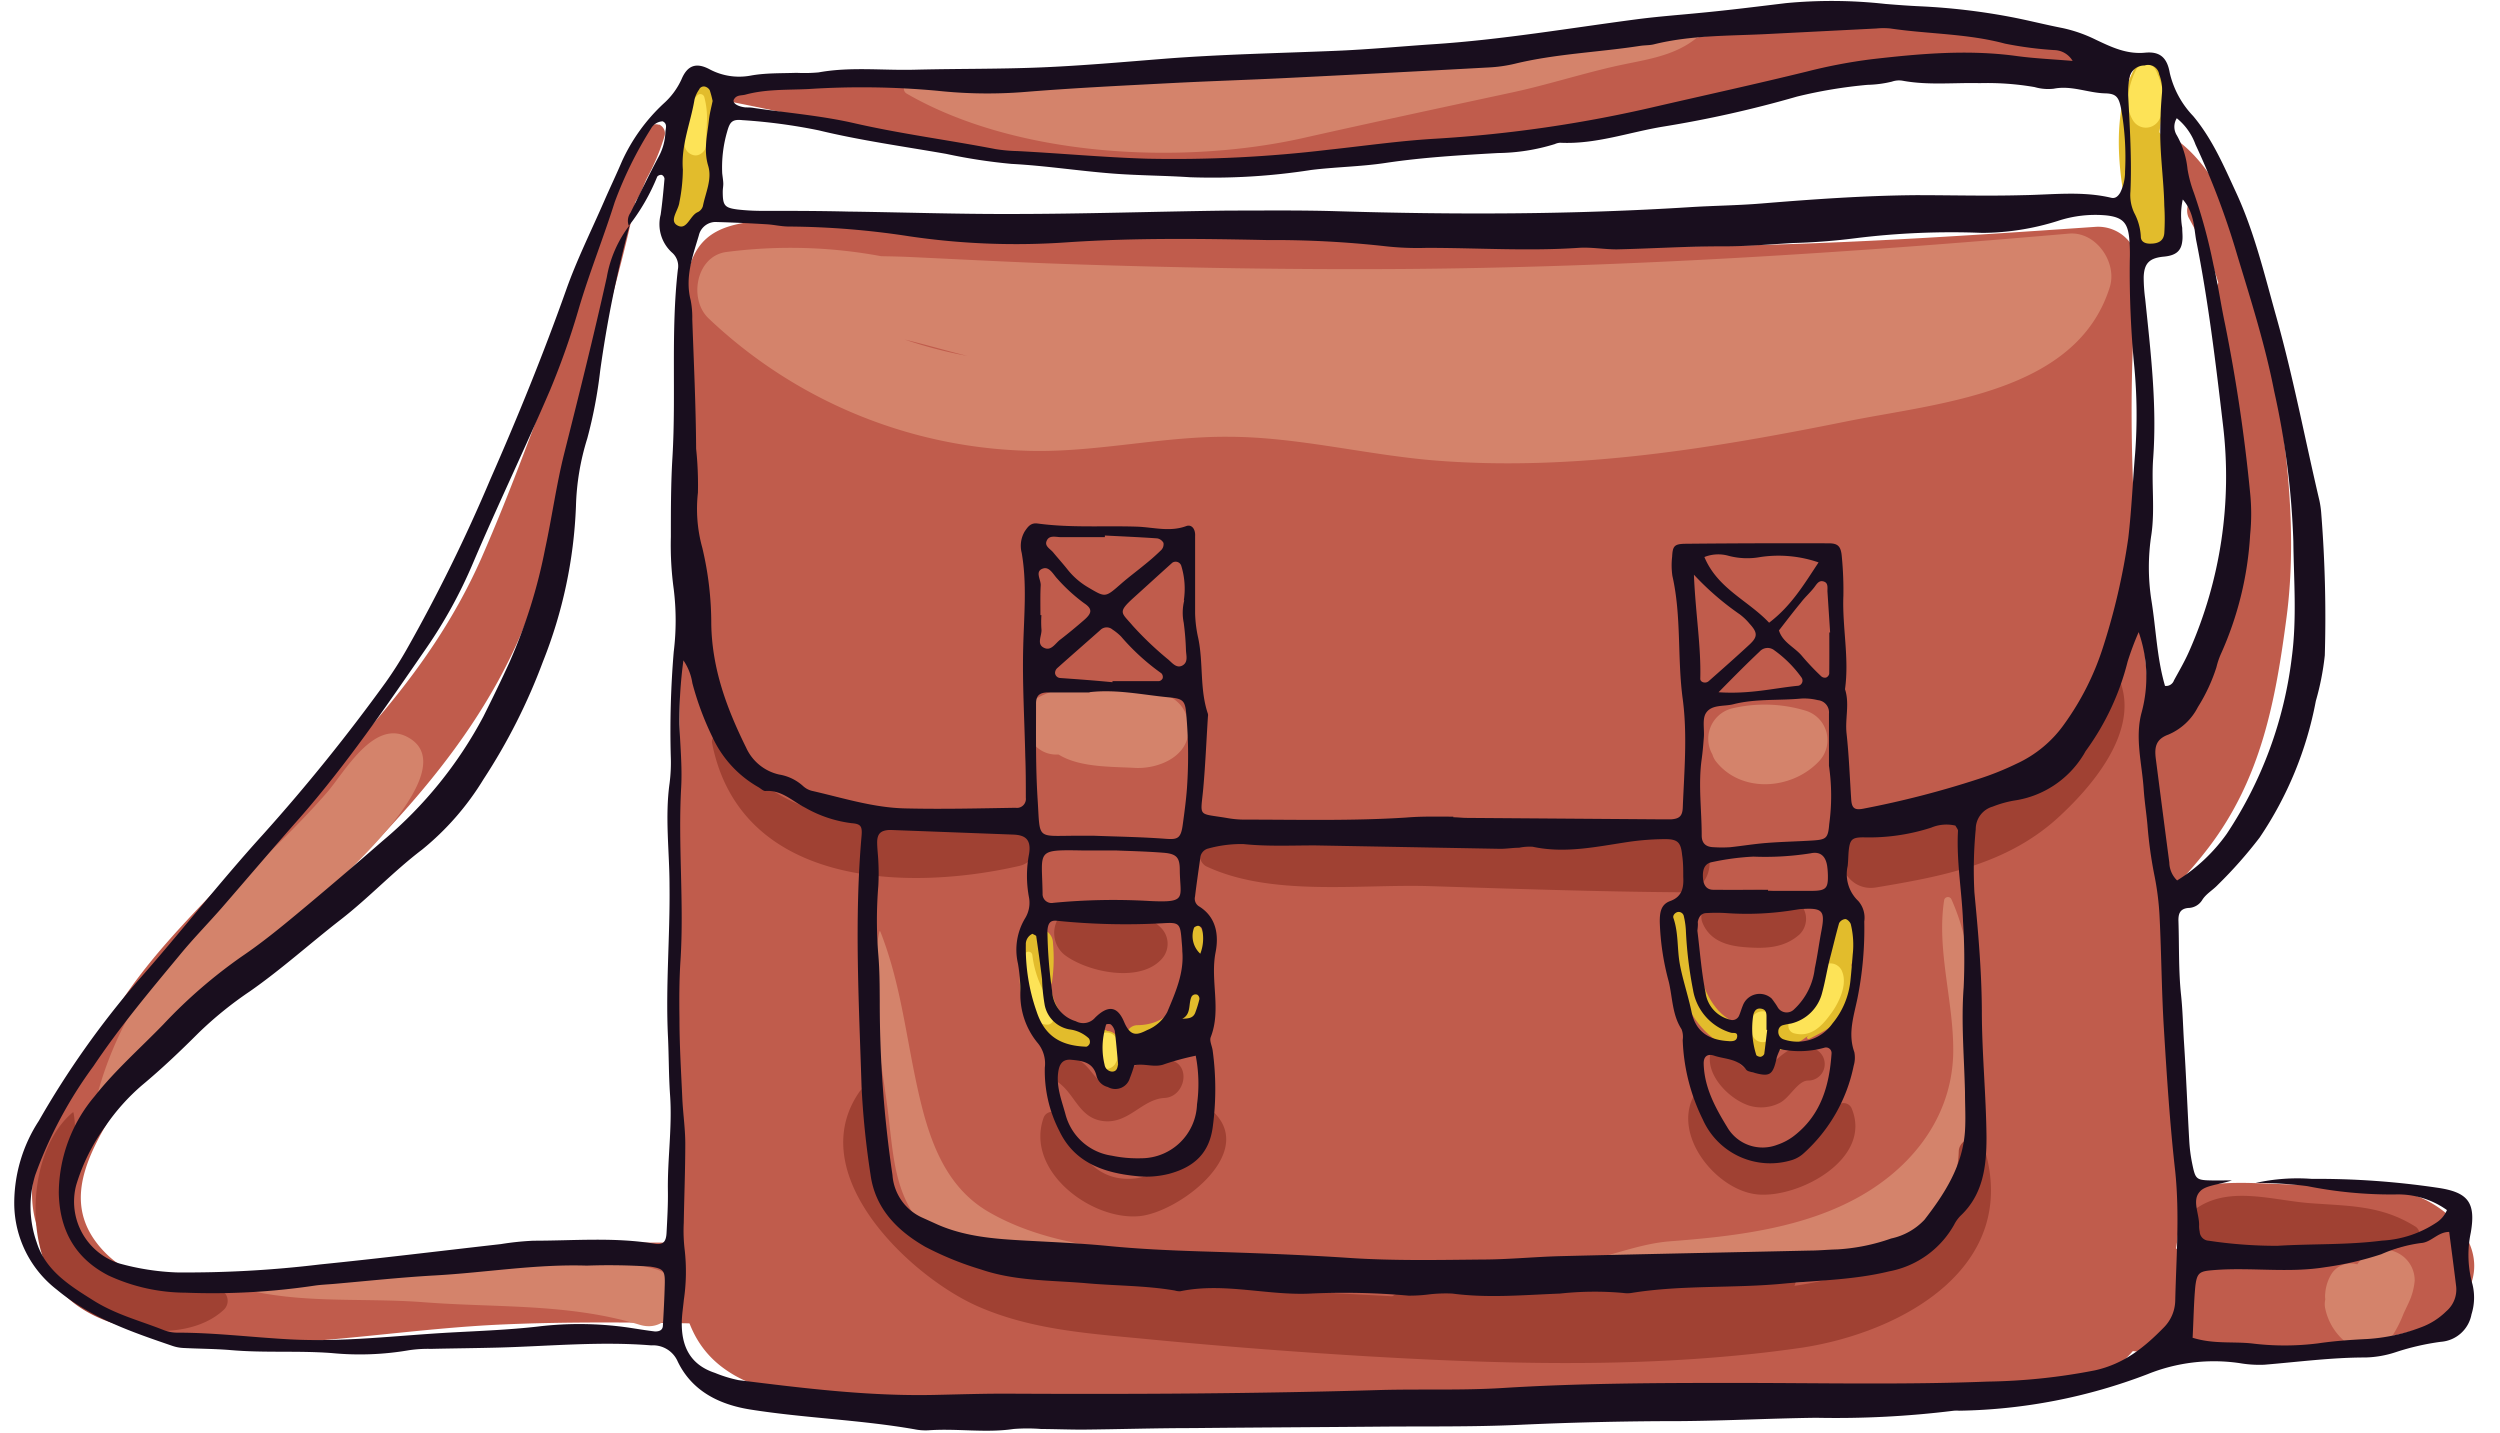 <svg xmlns="http://www.w3.org/2000/svg" viewBox="-1.59 -0.128 278.97 159.928"><title>Depositphotos_74654553_07</title><g data-name="Layer 2"><g data-name="Layer 1"><path d="M85.54 139a202.77 202.77 0 0 0-31.86.34c-9.77.77-19.38 2.89-29.13 3.69-5.23.43-10.93.47-14.73-3.72-4.2-4.62-2.13-9.52.61-14.24 4-6.9 10.66-12.41 16.38-17.94C38.3 96 50.28 85.43 56.66 70.37c3.68-8.68 5.24-17.55 7.34-26.65 2.13-9.46 5.39-18.86 6.48-28.52.05-.47-.69-.65-.89-.24-3.67 7.58-5.41 15.84-8.33 23.7s-5.76 15.81-9.12 23.47C46 76 35.76 85.3 25.55 96c-4.58 4.81-9.6 9.67-13.32 15.2-3.45 5.14-7.54 11.35-9.48 17.26-4.34 13.26 10.68 21.39 21.8 21.43 10 0 20.11-1.81 30.12-2.23 10.32-.44 20.55-.1 30.87.08 5.72.11 5.56-8.32 0-8.74z" fill="#c05c4c"/><path d="M72.09 13.84l-.09-.06h-.12a1 1 0 0 0-1 .26 24 24 0 0 0-2.68 4.36c-.74 1.34-1.84 2.6-1.42 4.17a1.05 1.05 0 0 0 1.29.73c1.55-.64 1.85-2.05 2.51-3.52a24.46 24.46 0 0 0 2-4.78 1.07 1.07 0 0 0-.49-1.16z" fill="#c05c4c"/><path d="M251.72 39.08c-1.42-7.63-4.06-19.61-11.13-24.09a.27.27 0 0 0-.39.3c1.19 4 3.81 7.4 5.3 11.3A67.91 67.91 0 0 1 248.86 39a82.81 82.81 0 0 1 .09 27.4c-1.18 7.79-5.35 15.36-10.38 21.35a38.37 38.37 0 0 1-7.74 7.25c-3.1 2.1-6.44 3.08-8.67 6.21-1.38 1.94.07 4.8 2.18 5.36 7.63 2 16.33-6.61 20.53-12.13 5.86-7.69 7.46-16.33 8.69-25.67 1.28-9.68-.05-20.07-1.84-29.69z" fill="#c05c4c"/><path d="M253.32 41.66c0-.19-.06-.36-.09-.55v-.19a43.71 43.71 0 0 0-4.11-12.84 48.42 48.42 0 0 0-3.12-6 2 2 0 0 0-3.4 2c.69 1.28 1.36 2.56 2 3.85s1 2.33 1.35 3.51c-1.56 3-.5 6 .31 9.23a54.81 54.81 0 0 1 1.37 19.91c-1.4 11.39-7.91 19.59-16 27.15-2.58 2.4.75 6.7 3.76 4.87 8.68-5.27 12.74-14.66 15.07-24a53.8 53.8 0 0 0 1.41-16.2 80.24 80.24 0 0 0-.95-8c0-.19-.07-.4-.12-.62 1.2.08 2.7-.65 2.52-2.12z" fill="#c05c4c"/><path d="M266.4 132.83c-4.29-.85-9-.65-13.32-.82-4.63-.18-8.65-.52-12.92 1.42a1.64 1.64 0 0 0 0 2.8c5.45 3.41 12.74 3 19 3.51 1.63.13 3.28.15 4.89.39s2.91 0 .88.76c-3.14 1.17-7.93.74-11.27.92-6.52.35-12.86-.36-19.35-.66-5-.23-10.29.22-12.36 5.32-.62 1.53.7 2.94 2 3.46 3.57 1.48 8.22.34 12.07.67a118.1 118.1 0 0 0 12.89.62 71.61 71.61 0 0 0 14.44-1.82c3.21-.74 7.12-1.29 9.4-3.92 4.63-5.4-.75-11.48-6.35-12.65z" fill="#c05c4c"/><path d="M266.05 138.62c-4.78-2.78-10.77-1.68-16-1-5.41.72-11.85 1.43-15.81 5.54a2.75 2.75 0 0 0 1.2 4.55c4.89 1.32 10.2-.41 15.08-1.19 5.1-.82 11.07-.37 15.55-3.17a2.77 2.77 0 0 0-.02-4.73z" fill="#c05c4c"/><path d="M235 6.28C223.68 2 210.73 1.12 198.76 2.59c-13.13 1.62-26.13 3.75-39.27 5.17a332.28 332.28 0 0 1-39.72 1.89c-13.07-.17-27-1.82-39.89.46a.58.58 0 0 0 0 1.1c12.63 2.5 25 5.79 37.95 6.67a231.94 231.94 0 0 0 39.73-.63C170 16 182 12.8 194.18 10.23c6.65-1.4 13.33-2.84 20.11-3.26a75.73 75.73 0 0 1 9-.21c4.1.23 7.11 1.3 10.9 2.65 1.95.71 2.81-2.41.81-3.13z" fill="#c05c4c"/><path d="M241.79 124.28c-.09-31.49-7.87-61.91-4.8-94.43a4.46 4.46 0 0 0-4.67-4.67c-16.84 1.16-33.69 2.29-50.58 2.16-16.25-.12-32.48-1.13-48.7-2.09s-32.5-2.07-48.7-.84c-4.68.36-8.23 1.07-9.22 6.22 0 .13 0 .26-.06.38a4.49 4.49 0 0 0-.78 2.6v3.63a90.23 90.23 0 0 0 0 12l-.14 68.74v20.1c0 5.47.28 11.1 5.14 14.56 3.71 2.65 8.36 3 12.79 3.12 7.42.15 14.85.08 22.27.12q42.51.24 85 .44c6.75 0 13.5.12 20.24.08 5.58 0 11.35-.5 15.63-4.52 7.36-6.88 6.61-18.36 6.58-27.6z" fill="#c05c4c"/><path d="M229.28 25.94c-24.83 2.16-49.67 3.78-74.6 3.95-12.28.08-24.58-.13-36.85-.54-6-.2-11.93-.52-17.9-.8-1.07-.05-2.14-.07-3.2-.09A55.28 55.28 0 0 0 79.41 28c-3.35.5-4.15 5.27-1.95 7.38a53.76 53.76 0 0 0 35.2 14.78c7.63.31 15.12-1.59 22.73-1.55 7.91 0 15.68 2.09 23.56 2.68 15.28 1.15 30.56-1.38 45.49-4.39 10.24-2.07 25.71-3.13 29.4-15 .85-2.72-1.52-6.22-4.56-5.96zM106.36 39.59a49.25 49.25 0 0 1-7-1.83c2.33.56 4.64 1.24 7 1.83z" fill="#d4836b"/><path d="M199.88 79.17a15.76 15.76 0 0 0-8.26-.23 3.5 3.5 0 0 0-2.12 5.13 2.33 2.33 0 0 0 .39.77c2.84 3.6 8.48 3.17 11.48 0a3.43 3.43 0 0 0-1.49-5.67z" fill="#d4836b"/><path d="M131 80.79a3.66 3.66 0 0 0-2.56-3.37c-4.39-1.33-9.71-1.92-13.94.16-3.18 1.57-1.55 6.5 1.76 6.49h.28c2.34 1.46 5.9 1.34 8.49 1.49 2.78.15 6.37-1.41 5.97-4.77z" fill="#d4836b"/><path d="M138.65 140.83c-9.57-1.35-21.32-.68-30-5.77-5-2.94-6.7-8.49-7.88-13.87-1.31-6-1.89-11.7-4.13-17.38 0 0-.09-.05-.1 0-1.35 6.64-.05 12.65.85 19.29.83 6.13.6 11.17 5.82 15.33 4 3.21 9 4.48 14 4.7a62.61 62.61 0 0 0 8.24.06c4.33-.39 8.55-.19 12.89-.44 1.08-.06 1.47-1.75.31-1.92z" fill="#d4836b"/><path d="M219.15 121.73c-.16-6.84-.14-15.22-3-21.54a.43.43 0 0 0-.79.1c-.9 5.7 1.16 11.6 1 17.36-.27 7.47-5.24 13.22-11.69 16.4-6 3-13.24 3.83-19.83 4.33-3.88.29-7.33 2-11.16 2.42-3.22.38-6.44.26-9.66.88-1.38.27-1.09 2.62.34 2.48 5-.46 9.45-1.69 14.44-1.05a91.42 91.42 0 0 0 11.43.38c7.62 0 14.83-.55 21.29-5.15 5.62-4.03 7.78-9.89 7.63-16.61z" fill="#d4836b"/><path d="M187.6 3c-2.86-.76-5.27.06-8.15.66-3.83.8-7.67 1.27-11.52 1.91-7.69 1.23-15.51 2.53-23.33 2.52-7.33 0-14.65.56-22 .64-7.51.08-15.22-.22-22.7.38a.65.65 0 0 0-.33 1.2c12.2 7.06 30.55 8 44.09 5 7.82-1.76 15.67-3.44 23.52-5.13 3.8-.82 7.47-2 11.26-2.87 3.34-.77 6.75-1.06 9.41-3.3A.62.62 0 0 0 187.6 3z" fill="#d4836b"/><path d="M265.73 139.58a3.43 3.43 0 0 0-3.78.72 5.85 5.85 0 0 0-.49.66 2.57 2.57 0 0 0-2.84 1 4.87 4.87 0 0 0-.74 2.22 2.68 2.68 0 0 0 0 .65v.07a2.31 2.31 0 0 0 0 1 6.59 6.59 0 0 0 2.21 3.68c1.67 1.69 4 1 5.3-.68a13.8 13.8 0 0 0 1.24-2.47l.55-1.17a7.24 7.24 0 0 0 .68-2.48 3.42 3.42 0 0 0-2.13-3.2z" fill="#d4836b"/><path d="M71.59 141.5a57.85 57.85 0 0 0-23-1.56c-8.18 1.12-16.2 1.87-24.43 2.55a.41.41 0 0 0-.11.8c7.13 2.22 14.36 1.33 21.71 1.9 8.18.63 16.09.1 24.06 2.52 4.03 1.2 5.77-5.11 1.77-6.21z" fill="#d4836b"/><path d="M43.79 82.07c-3.76-1.9-7 4.08-8.93 6.28-3.43 3.92-7.25 7.46-11 11.05-7.36 7-13 14.72-15.09 24.75a.46.46 0 0 0 .83.35c5.58-8.78 14.68-15.37 22.23-22.39 2.62-2.46 19.29-16.35 11.96-20.04z" fill="#d4836b"/><path d="M128.9 118.13a5.63 5.63 0 0 0-4 .77c-.9.5-2.23 1.92-3.31 1.84-.62 0-1.59-1.72-2.33-2.24a2.57 2.57 0 0 0-3.14-.08 1.18 1.18 0 0 0 0 2c2.22 1.2 2.54 4.26 5.48 4.56 2.78.28 4.26-2.45 6.75-2.59 2.3-.1 3.09-3.75.55-4.26z" fill="#a04133"/><path d="M128 103.44c-1.29-1.34-2.77-1.41-4.49-1.62a40.48 40.48 0 0 0-4.7-.64c-3 0-3.67 3.79-1.45 5.36 2.61 1.85 8.23 3 10.64.39a2.52 2.52 0 0 0 0-3.49z" fill="#a04133"/><path d="M199.25 100.7c-1.87-1.7-4.33-1.66-6.72-1.39-1.4.16-5 1.35-4.14 3.54.83 2 2.73 2.57 4.77 2.72 2.23.17 4.37.11 6.09-1.46a2.44 2.44 0 0 0 0-3.41z" fill="#a04133"/><path d="M200.69 116.84c-2.22-.71-3.51.79-5 2.17-1.92 1.83-3.37-1-4.9-2.06a1.06 1.06 0 0 0-1.58.91c-.16 2.31 2.3 4.71 4.37 5.38a4.55 4.55 0 0 0 3.45-.31c1.08-.55 2-2.47 3.13-2.48a1.84 1.84 0 0 0 .53-3.61z" fill="#a04133"/><path d="M205 123.48a1 1 0 0 0-1.4-.37c-3 1.54-4.14 5.33-7.95 5.63a7.64 7.64 0 0 1-4.46-1.42c-1.93-1.24-2-3.07-2.31-5.2a.67.67 0 0 0-1.24-.34c-2.89 4.51 2.19 10.88 6.82 11.37s13.02-3.98 10.54-9.67z" fill="#a04133"/><path d="M134 124.13a1 1 0 0 0-1.35 0c-1.12.9-1.45 2.11-2.12 3.33a7.17 7.17 0 0 1-5.29 3.89c-4.86.63-6.78-3.45-8.63-7a1 1 0 0 0-1.74.23c-2.11 5.93 5.31 11.5 10.67 11 4.24-.38 12.92-6.79 8.46-11.45z" fill="#a04133"/><path d="M111.41 91c-10.94.85-25.72 2.72-32.23-8.75a.72.72 0 0 0-1.31.55C81 98.64 99.25 99.45 112.15 96.5c3.02-.69 2.43-5.73-.74-5.5z" fill="#a04133"/><path d="M185.93 92.7c-9.35-.49-18.77-.58-28.13-.53-7.79 0-17.64-1.48-24.82 1.93a1.42 1.42 0 0 0 0 2.43c7.22 3.41 17 2 24.82 2.22 9.36.3 18.76.62 28.13.69 4.36.01 4.31-6.52 0-6.74z" fill="#a04133"/><path d="M235.1 76.22a.68.68 0 0 0-1.22-.16c-1.16 2.15-1.59 4.65-3 6.69a16.91 16.91 0 0 1-8.59 6.25 78.81 78.81 0 0 1-16.22 3.78c-4 .58-2.35 6.79 1.69 6.12 7.37-1.23 14.54-2.57 20.23-7.72 3.77-3.43 8.95-9.43 7.11-14.96z" fill="#a04133"/><path d="M219.84 128a1.46 1.46 0 0 0-2.86.39c-.12 6-5.66 11.39-11.05 13.24s-11.11 2.25-16.68 2.68a285 285 0 0 1-36.73.14c-11.52-.6-23.19-1.2-34.65-2.56-5.53-.66-11.08-1.1-15.78-4.38-5.83-4.06-6.35-8.81-6.13-15.37a.89.89 0 0 0-1.64-.45c-6.41 9.22 5.63 20.6 13.17 23.94 6.1 2.69 12.66 3.06 19.22 3.7q12.39 1.19 24.82 1.92c15.9.92 32.17 1.31 48-1 11.23-1.73 24.32-9.03 20.31-22.25z" fill="#a04133"/><path d="M198.17 141.7c-2.85-1.44-5.26-.82-8.38-.47q-5.82.65-11.66 1.08c-7.85.58-15.59.88-23.4 1.87a1.43 1.43 0 0 0 0 2.86 117.14 117.14 0 0 0 24.37.22c5.65-.42 14.92.41 19.33-3.59a1.27 1.27 0 0 0-.26-1.97z" fill="#a04133"/><path d="M267.85 136.69c-3.76-2.33-7.3-2.23-11.68-2.56-4.11-.31-8.81-1.91-12.47.45a2.58 2.58 0 0 0 0 4.41c3.54 2.19 7.64.79 11.61.7 4.4-.1 8.16.58 12.29-1.13a1 1 0 0 0 .25-1.87z" fill="#a04133"/><path d="M23.13 143.84c-4.5-2.66-9.88.09-14.3-3.28C3 136.14 7.69 129.8 6.61 124h-.08c-4.91 4.08-5.46 14.41-1.68 19.47 3.65 4.9 14 6.85 18.56 2.53a1.37 1.37 0 0 0-.28-2.16z" fill="#a04133"/><path d="M202.45 103c-.76 4.5-2.3 11.78-8.36 11.44s-6.4-7.9-7.34-12.28c-.25-1.14-1.92-.82-2 .27-.28 5.92 2.13 14.54 9.31 14.93 7.54.41 11.11-7.63 11.74-13.9.2-1.9-3.03-2.36-3.35-.46z" fill="#e2bc2c"/><path d="M196.62 112.58c.07-1.64-2-1.91-2.85-.77-1 1.41-1.06 3.69-.87 5.36a1.71 1.71 0 1 0 3.37-.46c-.21-1.45.28-2.71.35-4.13z" fill="#e2bc2c"/><path d="M204.2 106.57a.6.6 0 0 0-.84 0 3.48 3.48 0 0 0-1 1.55c-.21.84-.22 1.68-.48 2.52s-.57 1.42-.74 2.16a7.08 7.08 0 0 1-1.07 2.77c-.11.14.1.3.23.23 2-1.05 3.44-1.67 4.34-3.86.75-1.87 1.2-3.94-.44-5.37z" fill="#e2bc2c"/><path d="M122.14 115a3.69 3.69 0 0 0-2.09-.41 4.18 4.18 0 0 1-2.9-1.26 6.07 6.07 0 0 1-1.48-3.55 1.59 1.59 0 0 0 .15-.47 18.28 18.28 0 0 0 .09-4.18 1.65 1.65 0 0 0-3.3 0c-.06.63-.09 1.25-.09 1.87-.14 3.43 0 6.91 2.9 9.31 1.81 1.5 6.75 3.15 7.21-.47a1 1 0 0 0-.49-.84z" fill="#e2bc2c"/><path d="M132.25 103.18c-.18-.26-.67-.36-.82 0-.9 2.1-.19 4.41-.78 6.62-.72 2.69-2.46 4.43-5.3 4.47-1.52 0-2 2.5-.37 2.76a7 7 0 0 0 7-3.77c1.5-2.67 2.08-7.48.27-10.08z" fill="#e2bc2c"/><path d="M124.21 117.6c-.24-.51-.44-1.05-.72-1.54a2.51 2.51 0 0 0-.56-.7 1.58 1.58 0 0 0-.7-.41q-.69-.06-.3-.06a1.19 1.19 0 0 0-1.34.54l.1-.08a1.19 1.19 0 0 0-.33.51 2.13 2.13 0 0 0-.14.72 3.13 3.13 0 0 0 .36 1.35c.37.9.66 2.11 1.8 2.26a1.66 1.66 0 0 0 1.75-.71l.08-.12a1.78 1.78 0 0 0 0-1.76z" fill="#e2bc2c"/><path d="M77.73 8.62c-.12-.38-.71-.64-1-.26-3.36 4.34-3.38 10.88-3.87 16.17-.24 2.62 3.76 2.55 4.06 0 .6-5.04 2.35-10.95.81-15.91z" fill="#e2bc2c"/><path d="M239.38 14.62a62.69 62.69 0 0 0 .62-6.87 1.66 1.66 0 0 0-3.07-.83c-3.22 5.26-2.13 13.24-.61 18.9.69 2.59 4 1.74 4.33-.59.42-3.32.61-7.61-1.27-10.61z" fill="#e2bc2c"/><path d="M196.49 114.11a1.38 1.38 0 1 0-2.77 0 2.12 2.12 0 0 0 .5 1.69 1.25 1.25 0 0 0 1.76 0 2.12 2.12 0 0 0 .51-1.69z" fill="#fde357"/><path d="M204 108.37a1.4 1.4 0 0 0-2.53-.33c-.58 1.06-.51 2.28-1.22 3.32a5.32 5.32 0 0 1-1.09 1.15 3.57 3.57 0 0 0-1.08 1.43.85.85 0 0 0 .5 1.23c1.77.48 3-.63 4-2 .92-1.17 2-3.29 1.42-4.8z" fill="#fde357"/><path d="M239.79 10.18a9.55 9.55 0 0 0-.86-2.56 1.25 1.25 0 0 0-2.14 0 9.55 9.55 0 0 0-.86 2.56 4.21 4.21 0 0 0 .5 3.13 1.68 1.68 0 0 0 2.87 0 4.21 4.21 0 0 0 .49-3.13z" fill="#fde357"/><path d="M77 10.7a.46.46 0 0 0-.76-.2A4.53 4.53 0 0 0 75 12.87a11 11 0 0 0-.2 3.12 1.27 1.27 0 0 0 .88 1.16 1 1 0 0 0 .93-.12 1.2 1.2 0 0 0 .6-1c0-.94.05-1.87.09-2.81a8.89 8.89 0 0 0-.3-2.52z" fill="#fde357"/><path d="M114.81 110.39a11.83 11.83 0 0 1-1.2-3.91.43.43 0 0 0-.84-.11 7.61 7.61 0 0 0-.29 4.84c.44 1.31 1.24 3 2.81 3a.71.71 0 0 0 .69-.69c.13-1.13-.75-2.13-1.17-3.13z" fill="#fde357"/><path d="M123.09 118.13a2.54 2.54 0 0 0 .1-1.26v-.28a1.67 1.67 0 0 0-.11-.67 1.28 1.28 0 0 0-1.05-.82h-.18a1.34 1.34 0 0 0-1.16.67 2.89 2.89 0 0 0-.4 2.19 1.68 1.68 0 0 0 .69.9c-.24-.19.09.09.16.13a1.26 1.26 0 0 0 1.38-.06 1.29 1.29 0 0 0 .31-.31s.23-.4.26-.49z" fill="#fde357"/><path d="M122.87 118.52l-.07.09z" fill="#fde357"/><path d="M247.47 131.59c-1.56.51-3 .55-3.59 1.26-.92 1 0 2.55-.08 3.86a3.19 3.19 0 0 0 .07.61 1.06 1.06 0 0 0 1 1 50.93 50.93 0 0 0 7.66.57c3.89-.24 7.81-.08 11.68-.58a12.1 12.1 0 0 0 6.06-2 3.08 3.08 0 0 0 1.19-1.41 9.41 9.41 0 0 0-5.81-1.74 47.78 47.78 0 0 1-9.77-.93 45.37 45.37 0 0 0-5.75-.36 21.49 21.49 0 0 1 6.24-.45 91.11 91.11 0 0 1 14.1 1c3.36.5 4.23 1.65 3.65 5a12.09 12.09 0 0 0 .19 5.77 6.2 6.2 0 0 1-.11 3.34 3.75 3.75 0 0 1-3.41 3.07 27.71 27.71 0 0 0-5.08 1.17 11.58 11.58 0 0 1-3.32.58c-3.8 0-7.55.5-11.32.81a12.94 12.94 0 0 1-2.75-.18 19.77 19.77 0 0 0-10.26 1.23 61.39 61.39 0 0 1-21 4.08 5.12 5.12 0 0 0-.62 0 106.81 106.81 0 0 1-15.35.79c-5 .06-10 .33-15.07.37-6.06 0-12.11.14-18.17.42-5.23.24-10.47.15-15.7.2-6.88.06-13.76.09-20.64.16-4.1 0-8.21.13-12.31.17-1.54 0-3.08-.06-4.62-.07a19.55 19.55 0 0 0-3.07 0c-3.17.47-6.35-.09-9.53.15a6.26 6.26 0 0 1-1.53-.12c-6.06-1.06-12.24-1.24-18.3-2.2-3.4-.54-6.5-2-8.12-5.37a3 3 0 0 0-2.95-1.79c-5.64-.46-11.25.08-16.87.24-2.56.07-5.13.09-7.7.15a14.65 14.65 0 0 0-2.46.15 32.26 32.26 0 0 1-8.6.32c-3.79-.29-7.59 0-11.37-.34-1.73-.14-3.48-.14-5.22-.23a4.46 4.46 0 0 1-1.2-.23c-4.56-1.56-9.08-3.1-12.9-6.27A12.22 12.22 0 0 1 0 134.25a16.84 16.84 0 0 1 2.74-9.3 99.56 99.56 0 0 1 11-15.57C18.5 104 22.92 98.32 27.75 93a206.14 206.14 0 0 0 13.71-17 42.94 42.94 0 0 0 2.31-3.63 183.09 183.09 0 0 0 9.35-19c3.06-6.95 5.93-14 8.46-21.13 1.19-3.37 2.8-6.6 4.23-9.88.65-1.5 1.37-3 2-4.48a20.27 20.27 0 0 1 4.65-6.45 8.15 8.15 0 0 0 2-2.71c.66-1.57 1.65-1.93 3.2-1.08a7 7 0 0 0 4.45.68C83.8 8 85.56 8.06 87.3 8a17.21 17.21 0 0 0 2.46-.05c3.57-.65 7.17-.2 10.75-.3 4.72-.12 9.44-.06 14.16-.26 4.51-.19 9-.59 13.51-.95 6.45-.51 12.91-.63 19.37-.9 3.59-.15 7.17-.49 10.75-.73C166 4.31 173.59 3 181.23 2c2.34-.3 4.7-.47 7-.7 3.17-.3 6.32-.7 9.48-1.08a54.25 54.25 0 0 1 11.07.09c1.33.11 2.66.21 4 .27a72.17 72.17 0 0 1 9.77 1.14c2 .37 4 .89 6 1.28a15.89 15.89 0 0 1 3.76 1.32c1.72.81 3.4 1.63 5.48 1.43 1.67-.16 2.45.58 2.74 2.26a10.35 10.35 0 0 0 2.61 4.81c2.15 2.57 3.43 5.59 4.8 8.55 2.07 4.48 3.19 9.29 4.52 14 1.88 6.72 3.17 13.57 4.77 20.36a10.52 10.52 0 0 1 .21 1.52 146.88 146.88 0 0 1 .39 15.75 29.72 29.72 0 0 1-1 5.09 40.63 40.63 0 0 1-6.27 15.24 49.19 49.19 0 0 1-4.67 5.28c-.55.59-1.32 1-1.75 1.71a1.86 1.86 0 0 1-1.55.87c-.95.09-1.12.69-1.09 1.5.09 2.77 0 5.55.3 8.3.18 1.74.21 3.48.32 5.21.24 3.69.38 7.38.59 11.07a17.22 17.22 0 0 0 .32 2.43c.38 1.85.43 1.87 2.46 1.9zm-118.89-15.85a3.28 3.28 0 0 1 1.84 0l-.09-2.18c.6-.05 1.23 0 1.48-.75a12.29 12.29 0 0 0 .44-1.44.56.56 0 0 0-.22-.49.51.51 0 0 0-.7.31c-.31.8 0 1.87-1 2.37l.09 2.17c-.2.19-.33.47-.72.35s-.78-.17-1.16-.26q.35-.19.14.09zm-60-90.67a1.54 1.54 0 0 1 .18-1.45c1.05-2.11 2.06-4.23 3.17-6.3a6.18 6.18 0 0 0 .73-2.64c0-.43.29-1-.31-1.27a1.57 1.57 0 0 0-1.3.82A43.63 43.63 0 0 0 67 22.44c-1.23 3.9-2.76 7.71-3.94 11.65a85.72 85.72 0 0 1-3.26 9.29c-2.79 6.5-5.87 12.89-8.64 19.4A53.07 53.07 0 0 1 46 72.17c-4.48 6.5-8.91 13-14.17 19-2.92 3.3-5.77 6.66-8.67 10-1.55 1.77-3.21 3.46-4.7 5.28-3.32 4-6.68 8-9.62 12.39A47.94 47.94 0 0 0 2.34 131a12 12 0 0 0 .17 7.52c1 3.18 3.77 4.86 6.31 6.46s5.24 2.27 7.9 3.33a4.15 4.15 0 0 0 1.5.27c4.2 0 8.38.53 12.57.75 6 .32 11.88-.43 17.81-.76 3.27-.18 6.57-.3 9.82-.67a38.55 38.55 0 0 1 10.09.11c1 .15 2 .32 3 .44.43 0 .84-.12.87-.63.09-1.54.17-3.07.21-4.61s-.11-1.77-1.62-2a68.27 68.27 0 0 0-7.07-.11c-5.67-.18-11.25.77-16.88 1.09-3.79.21-7.57.62-11.35.95-.71.06-1.43.09-2.14.19a77.13 77.13 0 0 1-14.42.79 20.59 20.59 0 0 1-8.6-1.92c-3.89-2-5.47-5.29-5.54-9.25a16.84 16.84 0 0 1 4-10.75c2.3-2.91 5.09-5.36 7.65-8a55.84 55.84 0 0 1 8.83-7.64c2.12-1.44 4.12-3.06 6.09-4.7 3.24-2.69 6.44-5.43 9.61-8.19a46.48 46.48 0 0 0 11.21-13.86c1-2 2-4.05 2.93-6.1a58.92 58.92 0 0 0 3.95-12.6C60 57.6 60.49 54 61.35 50.55 63 44 64.65 37.42 66.12 30.81A13.21 13.21 0 0 1 68.67 25a133.66 133.66 0 0 0-3.29 16.27 51.74 51.74 0 0 1-1.44 7.54 27.64 27.64 0 0 0-1.26 7.56A52.09 52.09 0 0 1 59 73.69a66 66 0 0 1-6.64 13.14 30.58 30.58 0 0 1-6.85 7.85c-3.19 2.42-5.91 5.35-9.08 7.81-3.39 2.63-6.58 5.52-10.13 8a41.73 41.73 0 0 0-5.72 4.63c-2 2-4.1 4-6.31 5.84a23.36 23.36 0 0 0-4.07 4.55 21.93 21.93 0 0 0-3.28 6.58 7.24 7.24 0 0 0 4.81 8.77 27.69 27.69 0 0 0 6.38 1 124.45 124.45 0 0 0 16-.89c6.73-.68 13.45-1.51 20.18-2.27a31.34 31.34 0 0 1 3.67-.38c4.51 0 9-.41 13.53.34.91.15 1.25-.21 1.3-1.23.08-1.54.17-3.08.15-4.62-.06-3.59.5-7.17.24-10.76-.15-2.15-.13-4.31-.23-6.46-.28-5.63.24-11.26.17-16.9 0-3.78-.52-7.57 0-11.36a18.05 18.05 0 0 0 .14-3.06 106.62 106.62 0 0 1 .33-11.66 28.65 28.65 0 0 0 0-7 36.19 36.19 0 0 1-.32-5.83c0-3 0-6 .18-8.92.41-7-.19-13.95.6-20.9a2 2 0 0 0-.67-1.92 4.27 4.27 0 0 1-1.25-4.21c.19-1.32.31-2.65.43-4a.54.54 0 0 0-.3-.44.57.57 0 0 0-.51.19 22.82 22.82 0 0 1-3.17 5.49zm92 66c.51 0 1 .07 1.54.07l21.55.16h1.23c.92-.07 1.26-.37 1.29-1.37.16-4 .52-8 0-12-.63-4.58-.13-9.25-1.16-13.79A8.2 8.2 0 0 1 185 62c.06-1.19.23-1.43 1.48-1.45q8-.08 16-.05c1.06 0 1.37.36 1.46 1.55a38.92 38.92 0 0 1 .17 4.3c-.14 3.48.67 6.95.18 10.43.53 1.61 0 3.26.17 4.9.27 2.44.36 4.9.52 7.35.06 1 .34 1.28 1.36 1.08a105.2 105.2 0 0 0 12.8-3.3 32.21 32.21 0 0 0 4.28-1.71 13.3 13.3 0 0 0 5.36-4.46 30.36 30.36 0 0 0 4.27-8.45 73.55 73.55 0 0 0 2.85-12.27c.37-3.16.5-6.34.77-9.51a57.25 57.25 0 0 0-.09-9.54 109.63 109.63 0 0 1-.51-12 19.08 19.08 0 0 0-.07-2.46c-.17-1.72-.78-2.3-2.53-2.5a13.35 13.35 0 0 0-5.45.62 28.47 28.47 0 0 1-8.4 1.33 86.93 86.93 0 0 0-14.13.59 68.82 68.82 0 0 1-7 .54c-2.66.15-5.31.39-8 .37-3.89 0-7.78.25-11.67.34-1.43 0-2.87-.27-4.28-.17-5.64.38-11.28 0-16.92 0a32.25 32.25 0 0 1-4.61-.18 112.58 112.58 0 0 0-13.2-.69c-7.38-.16-14.77-.25-22.15.24a81.51 81.51 0 0 1-17.78-.66 91.76 91.76 0 0 0-13.45-1.09c-.82 0-1.63-.2-2.45-.25-1.84-.11-3.69-.2-5.53-.25a1.93 1.93 0 0 0-2.06 1.5c-.7 2.35-1.56 4.68-.91 7.22a10 10 0 0 1 .18 2.13c.17 4.82.4 9.63.43 14.45a38.34 38.34 0 0 1 .2 4.9 16.18 16.18 0 0 0 .49 6.15 36.55 36.55 0 0 1 1 8.54c.09 5 1.74 9.41 3.89 13.76a5.32 5.32 0 0 0 3.68 3 5.21 5.21 0 0 1 2.71 1.32 2.29 2.29 0 0 0 1.08.53c3.39.78 6.75 1.85 10.26 1.93 4.1.1 8.21 0 12.32-.07a1 1 0 0 0 1.16-1.11c0-1.54 0-3.08-.06-4.61-.09-4.1-.34-8.2-.23-12.29.09-3.49.43-7-.17-10.43a3.17 3.17 0 0 1 .33-2.39c.35-.52.68-1 1.45-.89 3.67.5 7.38.23 11.07.35 1.82.06 3.66.62 5.5-.06.61-.23 1.05.32 1 1.12v8.6a14 14 0 0 0 .34 2.74c.6 2.8.15 5.73 1.09 8.49a.83.83 0 0 1 0 .31c-.17 2.65-.28 5.31-.52 8-.3 3.29-.7 2.75 2.64 3.31a10.92 10.92 0 0 0 1.84.18c6.06 0 12.11.16 18.17-.23 1.77-.15 3.52-.1 5.26-.1zm76.47-20.64a32.45 32.45 0 0 0-1.22 3.26 28.74 28.74 0 0 1-4.64 9.93c-.12.16-.2.36-.32.53a10.9 10.9 0 0 1-7.74 5.06 12.31 12.31 0 0 0-2.36.67 2.6 2.6 0 0 0-1.89 2.51 47.31 47.31 0 0 0-.15 7.07c.42 4.39.81 8.77.83 13.19 0 4.72.48 9.43.52 14.15 0 3.19-.36 6.36-2.91 8.75a4 4 0 0 0-.71 1 10.54 10.54 0 0 1-7.24 5.19c-3.82.93-7.71 1-11.58 1.35-5.72.57-11.49.14-17.18 1.06a3 3 0 0 1-.92 0 35.87 35.87 0 0 0-7.06.07c-4 .15-8 .53-12 0a16 16 0 0 0-2.76.11 16.76 16.76 0 0 1-2.14.12 81.07 81.07 0 0 0-10.75-.24c-4.91.28-9.79-1.27-14.71-.25a1.76 1.76 0 0 1-.61-.08c-3.25-.56-6.54-.52-9.81-.81-4-.35-7.94-.22-11.82-1.54a35.05 35.05 0 0 1-6.24-2.54c-3.12-1.8-5.58-4.27-6.09-8.05a94.48 94.48 0 0 1-1-9.79c-.29-9.33-.82-18.66 0-28 .09-1.07-.07-1.34-1.11-1.42A13.89 13.89 0 0 1 88.26 90c-1.44-.72-2.61-2-4.45-1.86-.24 0-.52-.29-.79-.44a12.37 12.37 0 0 1-5.12-5.6 32.78 32.78 0 0 1-2.23-6 6.12 6.12 0 0 0-1-2.54 50.72 50.72 0 0 0-.45 7.13c.09 2.35.33 4.72.2 7.06-.36 6.46.34 12.91-.08 19.38-.14 2.13-.14 4.3-.11 6.45 0 3 .19 5.95.32 8.92.08 1.64.32 3.27.33 4.91 0 3-.12 5.95-.17 8.92a17.85 17.85 0 0 0 .11 3.07 21.59 21.59 0 0 1-.1 5.51c-.08.82-.21 1.63-.23 2.45-.06 2.73.93 4.8 3.7 5.71a14.6 14.6 0 0 0 2.64.81c7.23.9 14.46 1.8 21.77 1.65 2.87-.06 5.75-.16 8.62-.14 13.75.07 27.51 0 41.26-.41 4.52-.12 9 .06 13.55-.22 8.62-.54 17.25-.57 25.87-.57 9.45 0 18.9.22 28.34-.15a67.09 67.09 0 0 0 11.92-1.25c3.23-.71 5.51-2.54 7.68-4.76a4.38 4.38 0 0 0 1.3-3c.11-4.81.5-9.61 0-14.44-.6-5.3-.94-10.63-1.27-16-.25-4.09-.27-8.2-.47-12.29a31.15 31.15 0 0 0-.61-4.88 48 48 0 0 1-.75-5.49c-.12-1.33-.33-2.65-.42-4-.19-2.85-1-5.72-.23-8.56a15.08 15.08 0 0 0-.33-8.96zM216.61 92a4.39 4.39 0 0 0-2.71.23 22.55 22.55 0 0 1-7.56 1.08c-1.23 0-1.48.23-1.62 1.35-.07.61-.06 1.23-.13 1.84a4.12 4.12 0 0 0 1.18 3.91 2.83 2.83 0 0 1 .67 2.29 39.36 39.36 0 0 1-.76 8.57c-.41 2-1.09 3.94-.35 6a3.15 3.15 0 0 1-.07 1.52 17.93 17.93 0 0 1-5.53 9.73 3.52 3.52 0 0 1-1.3.78 8.23 8.23 0 0 1-10-4.49 21.67 21.67 0 0 1-2.25-8.89 2.33 2.33 0 0 0-.13-1.2c-1.05-1.62-1-3.54-1.43-5.32a28.58 28.58 0 0 1-1-6.68c0-1 .11-1.92 1.16-2.3 1.34-.48 1.53-1.51 1.46-2.71 0-.82 0-1.64-.13-2.46-.14-1.4-.5-1.76-2-1.74a29.62 29.62 0 0 0-4 .31c-3.54.53-7.06 1.32-10.67.54a5.78 5.78 0 0 0-1.52.11c-.71 0-1.42.13-2.14.12l-20.62-.38c-2.66 0-5.35.13-8-.15a13.85 13.85 0 0 0-3.9.49 1.18 1.18 0 0 0-.92 1.11c-.2 1.42-.41 2.84-.58 4.26a1 1 0 0 0 .43 1.08c2 1.22 2.23 3.3 1.86 5.16-.61 3.15.67 6.36-.54 9.45-.16.41.16 1 .22 1.5a31.78 31.78 0 0 1 0 8.58c-.4 2.87-2.07 4.42-4.88 5.17a10.24 10.24 0 0 1-3.63.25c-3.57-.35-6.88-1.46-8.58-5A14.61 14.61 0 0 1 115 119a3.61 3.61 0 0 0-.86-2.82 8.47 8.47 0 0 1-1.87-5.42 18.45 18.45 0 0 0-.27-3.37 6.82 6.82 0 0 1 .77-5 3.3 3.3 0 0 0 .47-2.34 12.92 12.92 0 0 1 0-4.88c.29-1.76-.57-2.13-1.83-2.17l-13.51-.51h-.3c-.91.06-1.29.41-1.31 1.34 0 .71.1 1.43.13 2.14a25 25 0 0 1 0 2.76 47.25 47.25 0 0 0 0 7.69c.15 1.74.15 3.49.16 5.23A132.2 132.2 0 0 0 98 131a5.65 5.65 0 0 0 3.38 4.77l1.68.76c3.07 1.34 6.35 1.59 9.64 1.77s6.35.31 9.51.62c3.38.33 6.76.48 10.14.59 5.54.17 11.08.36 16.61.73 4.93.33 9.85.23 14.78.18 3 0 5.95-.31 8.92-.38 9.24-.23 18.47-.41 27.71-.62 1 0 2.05-.11 3.08-.13a21.88 21.88 0 0 0 6-1.22 7.14 7.14 0 0 0 3.71-2.09c2.28-2.94 4.27-6.05 4.52-9.92.09-1.43 0-2.87 0-4.31-.09-3.9-.44-7.8-.15-11.69a65.44 65.44 0 0 0-.07-7.37c-.13-3.38-.75-6.73-.56-10.13-.02-.18-.19-.36-.29-.56zM79 19.22c.06.5.11.81.12 1.11s-.06.61-.06.92c0 1.56.2 1.81 1.66 2a23.78 23.78 0 0 0 2.46.15c3.29 0 6.57 0 9.86.08 6.06.08 12.12.29 18.17.27 8.11 0 16.23-.28 24.34-.38 4 0 8-.05 12 .07 13.15.4 26.28.38 39.41-.45 2.66-.17 5.34-.19 8-.41 5.73-.47 11.47-.88 17.22-.93 4 0 8 .11 12 0 3.28-.05 6.56-.48 9.81.29.46.11.75-.15 1-.55a5.2 5.2 0 0 0 .55-2.38 30.71 30.71 0 0 0-.44-7.01c-.26-1.28-.53-1.68-1.78-1.71-1.92-.05-3.75-.91-5.73-.52a5.43 5.43 0 0 1-2.14-.18 31 31 0 0 0-6.13-.44c-2.87-.07-5.74.26-8.6-.27a2.39 2.39 0 0 0-1.19.1 12.73 12.73 0 0 1-2.73.36 52.93 52.93 0 0 0-7.87 1.31A126.77 126.77 0 0 1 184 14c-3.83.63-7.55 2-11.5 1.8a1.65 1.65 0 0 0-.59.15 22.22 22.22 0 0 1-6.36 1c-4.2.24-8.4.48-12.57 1.11-2.74.41-5.52.44-8.27.78a71.22 71.22 0 0 1-13.51.81c-2.86-.19-5.74-.19-8.6-.41-3.78-.29-7.53-.88-11.33-1.08a61.73 61.73 0 0 1-7.29-1.12c-4.74-.83-9.53-1.49-14.2-2.62a62 62 0 0 0-8.51-1.14c-1.13-.12-1.41.17-1.71 1.25a14.31 14.31 0 0 0-.56 4.69zM229.69 6.67a2.45 2.45 0 0 0-2.07-1.21 40.93 40.93 0 0 1-5.48-.72c-4.2-1.13-8.54-1.06-12.79-1.69a7.92 7.92 0 0 0-1.54 0l-12 .61c-4.3.23-8.63.11-12.85 1.16-.49.12-1 .09-1.53.17-4.66.72-9.4.88-14 2a16.11 16.11 0 0 1-2.74.4q-11.51.63-23 1.2c-4.1.2-8.2.33-12.3.54-5.53.29-11.06.55-16.57 1A52.24 52.24 0 0 1 103 10a92.06 92.06 0 0 0-14.4-.19c-2.34.11-4.72 0-7 .62-.47.13-1 0-1.3.55-.19.38.38.78 1.31.88.31 0 .62 0 .92.06 3.76.55 7.56.86 11.25 1.71 5.21 1.19 10.49 1.87 15.72 2.88a17.76 17.76 0 0 0 2.45.22c4.82.25 9.61.7 14.44.85a144.89 144.89 0 0 0 20.28-1c4-.43 7.94-1 11.92-1.23a146 146 0 0 0 24.64-3.6c5.6-1.29 11.21-2.52 16.79-3.89a58.89 58.89 0 0 1 7.25-1.38c5.3-.61 10.61-1.09 16-.38 1.96.28 4 .37 6.42.57zm11.62 6.4a1.8 1.8 0 0 0 0 1.89 9.56 9.56 0 0 1 1.2 3.78 14 14 0 0 0 .72 2.67 61.72 61.72 0 0 1 2.17 8c.52 2.2.83 4.44 1.3 6.64a187.14 187.14 0 0 1 2.8 18.86 23.1 23.1 0 0 1 0 4.61 37.62 37.62 0 0 1-3.27 13.34 8.41 8.41 0 0 0-.49 1.46 19.39 19.39 0 0 1-2.07 4.45 6.58 6.58 0 0 1-3.31 3.08c-1.42.52-1.54 1.45-1.39 2.67.5 3.87 1 7.73 1.51 11.6a2.85 2.85 0 0 0 .87 2 19.23 19.23 0 0 0 5.53-5.19 45.38 45.38 0 0 0 7.27-19.73c.57-4.31.22-8.6.17-12.91a90.26 90.26 0 0 0-2.14-16.77c-1-5.14-2.59-10.13-4.11-15.14A86.39 86.39 0 0 0 243.4 16a6.7 6.7 0 0 0-2.08-2.93zm.67 9.07a8.14 8.14 0 0 0-.06 3.16c0 .51.08 1 0 1.53-.13 1.08-.75 1.56-2.06 1.68-1.59.15-2.19.73-2.24 2.29a18.5 18.5 0 0 0 .17 2.45c.61 5.9 1.32 11.8.89 17.75-.21 2.84.21 5.69-.2 8.52a23.88 23.88 0 0 0 0 7.33c.52 3.19.61 6.46 1.52 9.56a.93.93 0 0 0 1-.62c.59-1.08 1.21-2.14 1.7-3.26a48.14 48.14 0 0 0 3.77-25.23c-.81-6.91-1.64-13.83-3-20.65-.25-1.42-.22-3.05-1.47-4.5zm-122 55h-4.61c-1 0-1.36.39-1.35 1.28 0 3.57-.05 7.15.18 10.71.29 4.54-.2 4 4.41 4h1.85c2.66.1 5.33.14 8 .34 1.35.1 1.73 0 1.94-1.64.18-1.32.36-2.64.46-4a52.25 52.25 0 0 0-.08-8.29c-.12-1.47-.35-1.71-1.92-1.85-2.94-.28-5.86-.93-8.86-.58zm123.07 72c2.3.73 4.48.42 6.61.64a29.74 29.74 0 0 0 7.38 0c1.83-.27 3.67-.4 5.51-.49a20.32 20.32 0 0 0 6-1.3 7.85 7.85 0 0 0 2.84-1.8 3.19 3.19 0 0 0 1.1-2.75c-.24-2-.51-4-.78-6.1-1.28 0-2 1.17-3.15 1.24a16.28 16.28 0 0 0-4.43 1.25 35.23 35.23 0 0 1-6.28 1.45c-4.09.66-8.19 0-12.28.31-1.69.13-2 .21-2.19 1.84-.17 1.79-.19 3.63-.3 5.7zM202.5 85.32V79.5a1.37 1.37 0 0 0-1.24-1.5 6.36 6.36 0 0 0-1.82-.18c-2.52.24-5.09 0-7.58.63-1.06.28-2.46 0-3.09 1-.42.67-.16 1.77-.23 2.68s-.13 1.63-.24 2.44c-.4 2.84 0 5.68 0 8.53 0 .88.47 1.29 1.34 1.31a14 14 0 0 0 1.84 0c1.32-.14 2.63-.36 4-.47 1.73-.14 3.47-.17 5.21-.28 1.51-.1 1.71-.25 1.84-1.83a23.21 23.21 0 0 0-.03-6.51zM130.34 106c0-.41-.05-.82-.08-1.22-.14-1.84-.27-2-2-1.89a75.62 75.62 0 0 1-11.9-.27c-.73-.08-1 .23-1.07 1.1a51.14 51.14 0 0 0 .52 6.71 3.7 3.7 0 0 0 2.65 3.4 1.74 1.74 0 0 0 2.16-.41c1.46-1.43 2.49-1.26 3.22.47s1.48 1.48 2.59.92a4.38 4.38 0 0 0 2.23-2c.94-2.24 1.9-4.41 1.68-6.81zm57.48-2.25c.28 2.23.45 4.59.91 6.9a3.59 3.59 0 0 0 2.72 3 .81.81 0 0 0 1-.4c.17-.37.27-.77.43-1.15a2 2 0 0 1 3.22-.81 7.42 7.42 0 0 1 .69 1 1.16 1.16 0 0 0 1.83.2 7.36 7.36 0 0 0 2.3-4.57c.3-1.4.48-2.83.75-4.24.41-2.15.11-2.51-2.1-2.38-.31 0-.61.07-.91.11a32.88 32.88 0 0 1-7.65.35 17.83 17.83 0 0 0-2.15 0c-.61 0-.89.41-1 1 .03.24.01.52-.04.95zm-56 13.93a29.85 29.85 0 0 0-3.44.93c-1.12.45-2.22-.11-3.4.13a14.89 14.89 0 0 1-.49 1.43 1.69 1.69 0 0 1-2.46 1 1.72 1.72 0 0 1-1.26-1.23c-.36-1.55-1.59-1.69-2.82-1.81-.86-.08-1.28.36-1.43 1.23-.29 1.69.34 3.24.77 4.8a6.27 6.27 0 0 0 5.17 4.67 14.21 14.21 0 0 0 3.36.29 6.23 6.23 0 0 0 6.16-6 16.57 16.57 0 0 0-.15-5.49zm65.22-.7a7.13 7.13 0 0 0-.36.87c-.43 2-.75 2.22-2.6 1.71-.29-.08-.68-.13-.83-.34-.9-1.23-2.34-1.14-3.57-1.55-.76-.25-1.17.11-1.16.88.06 2.65 1.29 4.91 2.61 7.07a4.56 4.56 0 0 0 5.59 2 6.44 6.44 0 0 0 2.12-1.19c2.82-2.31 3.71-5.51 3.95-9a.62.62 0 0 0-.82-.64 10.34 10.34 0 0 1-4.97.14zm-74.17-22.21h-3.79c-5.16-.09-4.4 0-4.33 4.8a1 1 0 0 0 1.19 1.05 70.09 70.09 0 0 1 10.7-.21c4.36.22 3.44-.33 3.42-3.47 0-1.39-.37-1.79-1.8-1.91-2.03-.16-4.07-.2-5.39-.26zM239.5 13.35c0-1 .07-2 .16-3.07a4.63 4.63 0 0 0-.31-2.1 1.25 1.25 0 0 0-1.63-1A1.7 1.7 0 0 0 236 8.7a9.69 9.69 0 0 0-.11 1.83c.18 3.58.41 7.15.25 10.73a4.63 4.63 0 0 0 .43 2.38 6.25 6.25 0 0 1 .73 2.63c0 .61.53.81 1.09.79.93 0 1.46-.36 1.53-1.16a24.13 24.13 0 0 0 0-3.06c-.06-3.15-.59-6.3-.42-9.49zm-38.16 49.28a13.7 13.7 0 0 0-6.49-.6 8.14 8.14 0 0 1-3.64-.16 4.18 4.18 0 0 0-2.61.16c1.48 3.54 4.88 4.84 7.22 7.33 2.48-1.88 3.91-4.3 5.52-6.73zm-79.64-3v.18h-4.92c-.56 0-1.34-.28-1.6.48-.19.55.44.84.75 1.22.52.63 1.07 1.24 1.58 1.88a8.25 8.25 0 0 0 2.28 2c2 1.18 1.92 1.2 3.76-.41.85-.74 1.76-1.41 2.63-2.13a24.47 24.47 0 0 0 1.82-1.61.93.93 0 0 0 .24-.79 1 1 0 0 0-.69-.5c-1.96-.14-3.9-.22-5.84-.32zm74 39.54v.11h4.9c1.63 0 1.81-.35 1.78-1.78a8.49 8.49 0 0 0-.07-.92c-.15-1.14-.74-1.73-1.85-1.49a32.43 32.43 0 0 1-6.4.37 28.64 28.64 0 0 0-4.55.6c-.87.15-1.16.79-1.06 1.9.07.68.39 1.19 1.12 1.2 2.1.02 4.14 0 6.18 0zm-65.19-32.3a8.72 8.72 0 0 0-.29-3.88.66.66 0 0 0-1-.32c-1.45 1.3-2.88 2.61-4.32 3.91-1.84 1.67-1.33 1.64-.09 3.12a37.23 37.23 0 0 0 4 3.8c.44.39.93 1 1.57.62s.39-1.11.37-1.69a29.9 29.9 0 0 0-.25-3.06 5.66 5.66 0 0 1 .06-2.51zM187.43 64c.18 4.34.81 8 .71 11.62 0 .39.59.57.94.26 1.53-1.35 3.06-2.7 4.56-4.09.92-.86.91-1.33 0-2.32a6.32 6.32 0 0 0-1.1-1.05 31.2 31.2 0 0 1-5.11-4.42zm-64.88 12v-.12h5.19a.56.56 0 0 0 .41-.32.59.59 0 0 0-.15-.56 24.89 24.89 0 0 1-4.5-4.11 6 6 0 0 0-.95-.77 1 1 0 0 0-1.37.07c-1.6 1.42-3.21 2.82-4.81 4.25a.76.76 0 0 0-.23.53.61.61 0 0 0 .59.56c1.96.14 3.89.28 5.82.47zm82.61 30.31a9.74 9.74 0 0 0-.23-3.33c-.09-.24-.39-.54-.6-.55a.88.88 0 0 0-.7.46c-.36 1.27-.66 2.56-1 3.85s-.53 2.59-.88 3.87a4.7 4.7 0 0 1-3.5 3.48 8.87 8.87 0 0 0-.89.18.7.7 0 0 0-.51.68.88.88 0 0 0 .64.92 4.77 4.77 0 0 0 5.4-1.79 8.91 8.91 0 0 0 2-4.73c.11-1.04.19-2.06.27-3.07zM77.93 11.14a11 11 0 0 0-.32-1.2.86.86 0 0 0-.43-.37.57.57 0 0 0-.76.3 3.22 3.22 0 0 0-.51 1.1c-.43 2.61-1.52 5.09-1.3 7.83a19.22 19.22 0 0 1-.39 3.65c-.1.88-1.13 2-.28 2.54 1.11.7 1.44-1.07 2.32-1.44a1.09 1.09 0 0 0 .58-.66c.29-1.49 1.05-3 .6-4.5-.54-1.78-.1-3.44.08-5.15.08-.72.27-1.41.41-2.1zm124.61 59.31h.09l-.3-4.6c0-.39.09-.9-.36-1.07-.62-.24-.86.33-1.18.72-.45.56-1 1.05-1.42 1.61-.83 1-1.64 2.07-2.45 3.11.42 1.36 1.79 1.88 2.61 2.9a27.84 27.84 0 0 0 2.12 2.23.62.62 0 0 0 .53.13.59.59 0 0 0 .35-.42c.02-1.54.01-3.06.01-4.61zm-88-1.94h.08a11.12 11.12 0 0 0 0 1.54c.1.74-.66 1.77.41 2.16.74.27 1.2-.63 1.74-1 .89-.69 1.76-1.41 2.61-2.15s1-1.22 0-1.88a19.19 19.19 0 0 1-2.95-2.69c-.48-.49-.9-1.42-1.63-1.18-.95.31-.23 1.23-.26 1.87-.06 1.08-.03 2.2-.03 3.33zm75.67 8.61c3.51.23 6.18-.47 8.89-.73a.59.59 0 0 0 .32-.94 13.16 13.16 0 0 0-3-3 1.2 1.2 0 0 0-1.66.13c-1.4 1.32-2.76 2.69-4.58 4.54zm-76.56 26.94a1.27 1.27 0 0 0-.77 1.23 21.35 21.35 0 0 0 1.21 7.48c.89 2.67 2.61 3.8 5.53 3.9.13 0 .35-.21.39-.37a.67.67 0 0 0-.1-.56 3.86 3.86 0 0 0-2.17-1 3.43 3.43 0 0 1-2.78-2.87 20.83 20.83 0 0 1-.27-2.72c-.19-1.61-.42-3.22-.65-4.82-.04-.09-.29-.17-.42-.26zm77.7 12c.4 0 .87 0 .91-.53s-.42-.34-.7-.42a6 6 0 0 1-4.23-4.79 44.86 44.86 0 0 1-.8-6.7 9.06 9.06 0 0 0-.22-1.49.59.59 0 0 0-.67-.49c-.32.06-.59.39-.5.66.58 1.67.41 3.43.71 5.11s.93 3.54 1.31 5.34c.44 2.17 1.84 3.18 4.17 3.3zm-68.17 2.61c-.14-1.5-.23-2.62-.37-3.73a1.48 1.48 0 0 0-.44-.75.67.67 0 0 0-.53 0 10.3 10.3 0 0 0-.27 1.16 8.05 8.05 0 0 0 .1 3.34.9.9 0 0 0 .83.76c.53 0 .61-.42.67-.83 0-.14-.01-.24-.01.04zm72.46-3.88h-.11v-1.51c0-.51-.16-.8-.65-.86s-.71.27-.82.69a9.67 9.67 0 0 0 .32 4.46c0 .11.32.24.48.23a.57.57 0 0 0 .42-.32c.12-.91.22-1.81.33-2.7zm-63.29-8.5a4.7 4.7 0 0 0 .18-2.82.55.55 0 0 0-.42-.29c-.16 0-.45.14-.47.25a2.68 2.68 0 0 0 .69 2.85z" fill="#190e1e"/></g></g></svg>